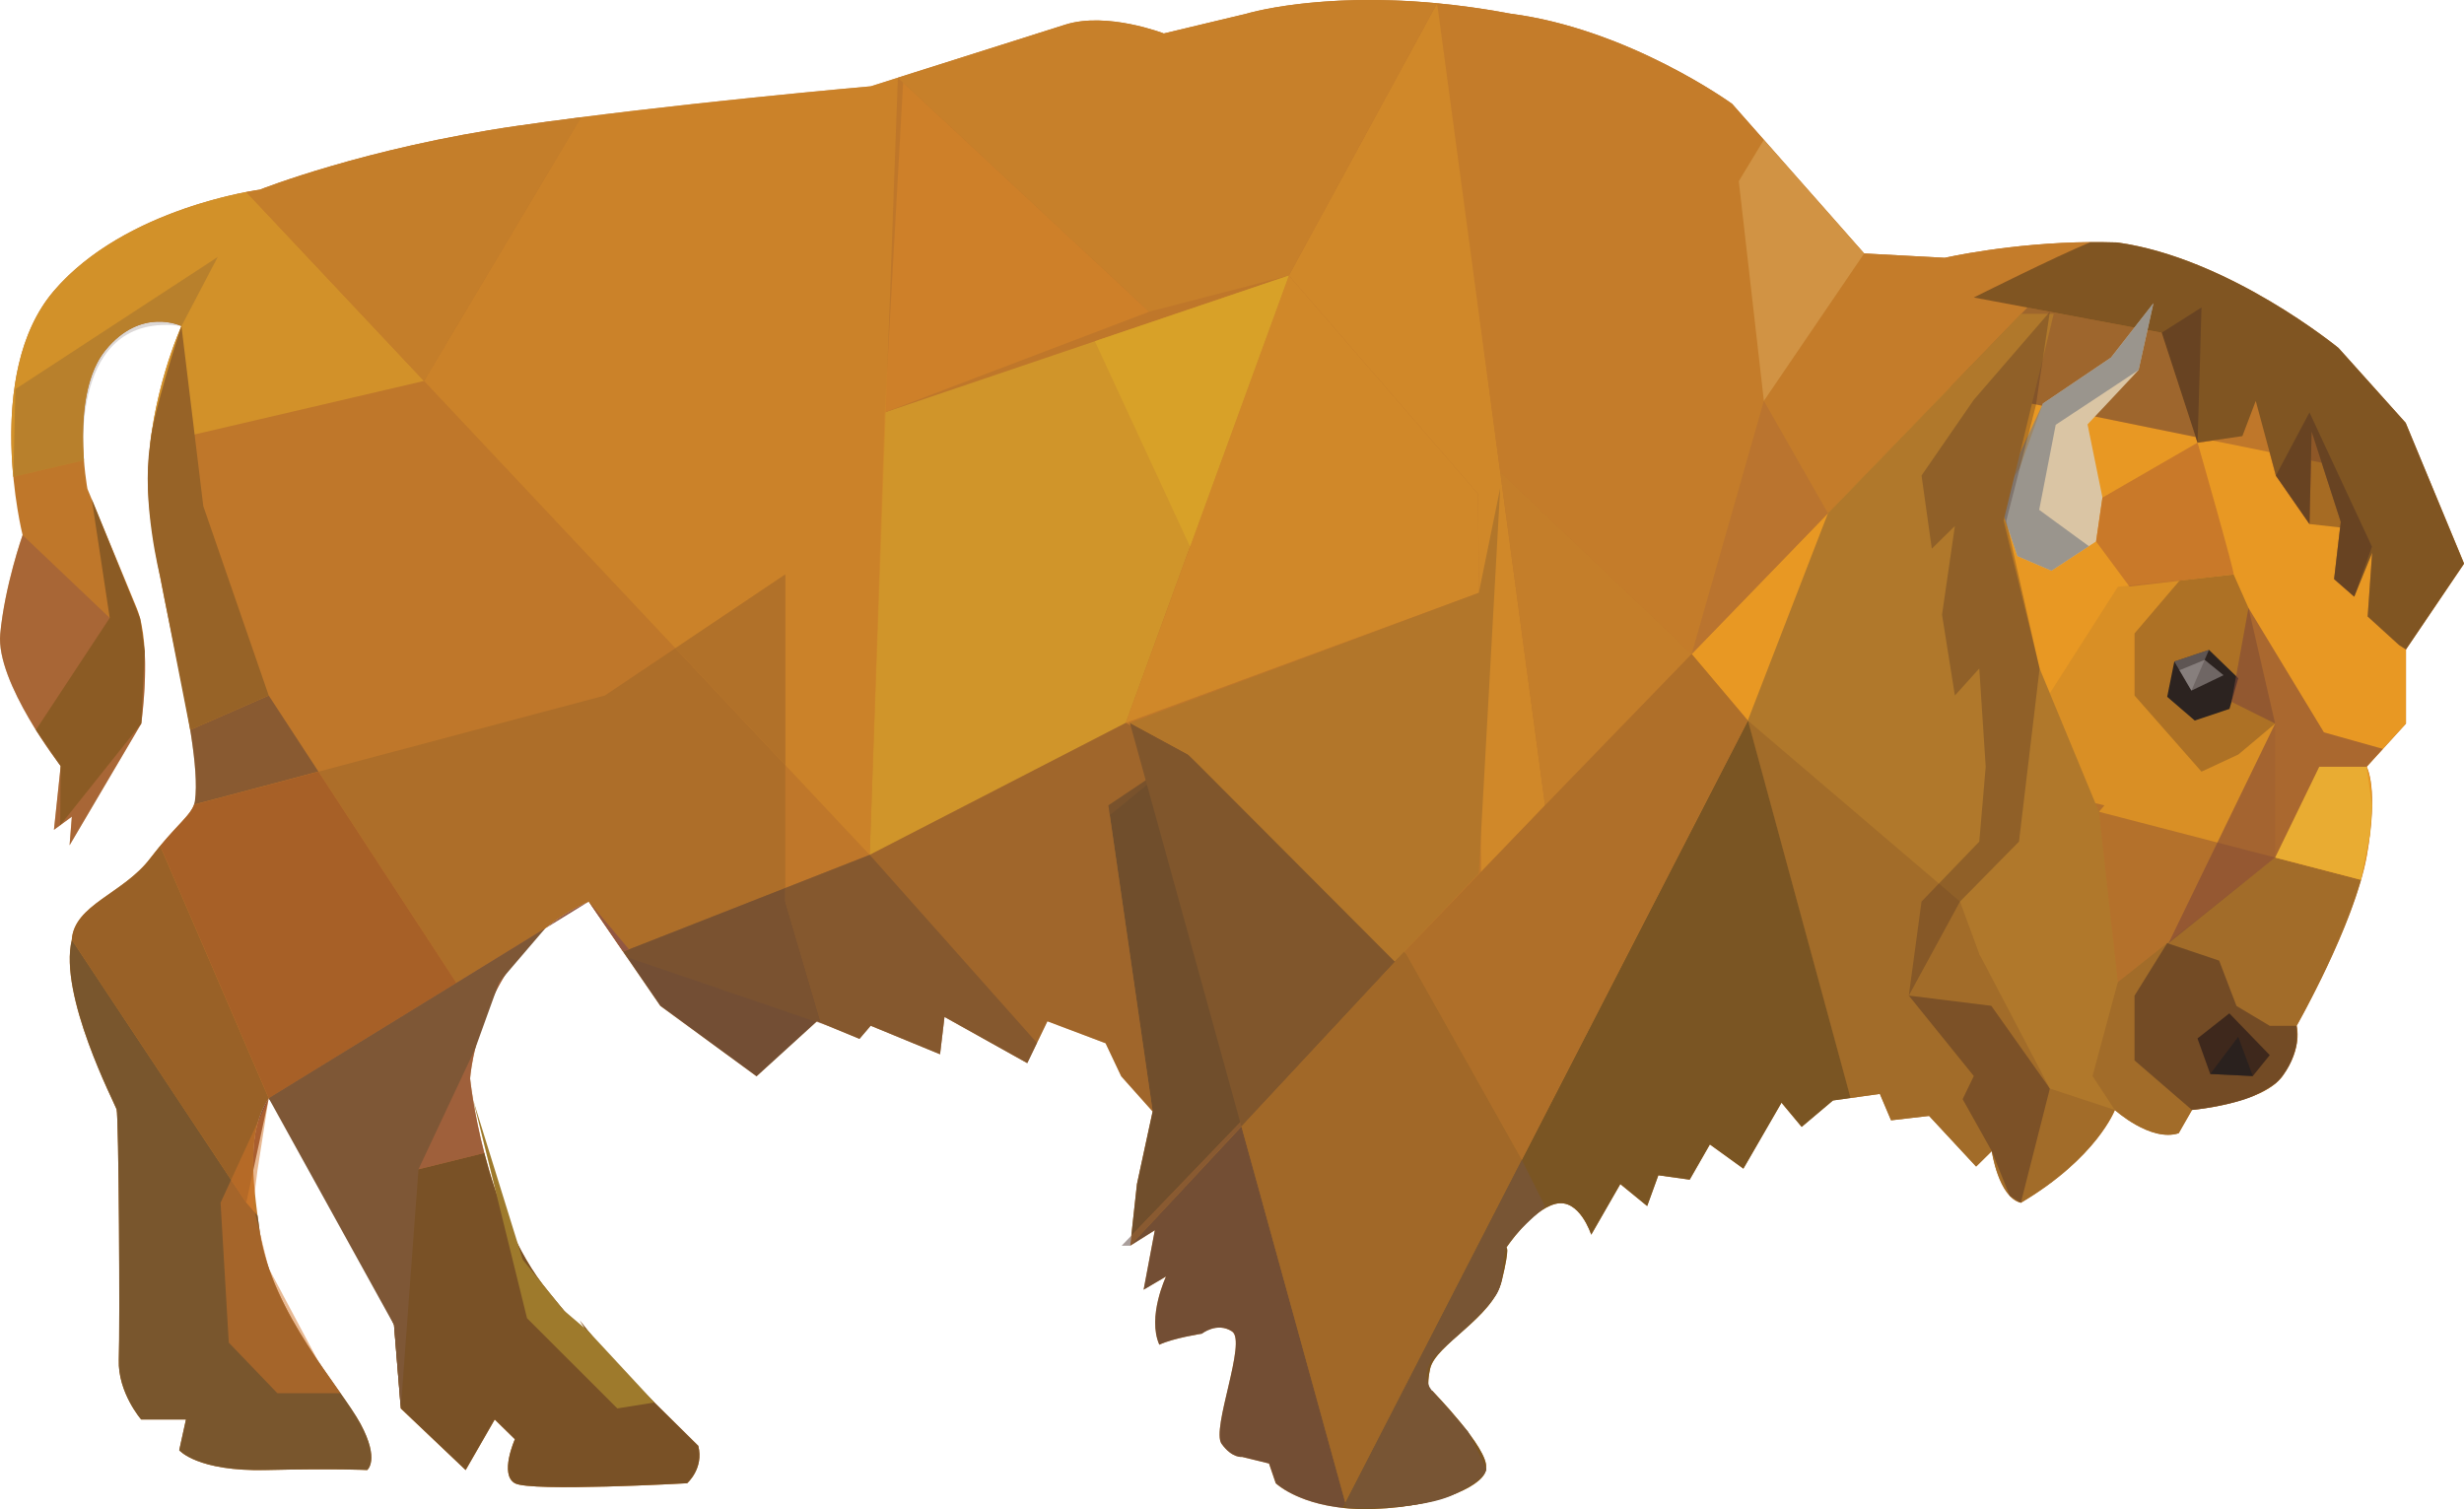 <?xml version="1.0" encoding="utf-8"?>
<!-- Generator: Adobe Illustrator 15.1.0, SVG Export Plug-In . SVG Version: 6.00 Build 0)  -->
<!DOCTYPE svg PUBLIC "-//W3C//DTD SVG 1.1//EN" "http://www.w3.org/Graphics/SVG/1.1/DTD/svg11.dtd">
<svg version="1.1" id="Layer_1" xmlns="http://www.w3.org/2000/svg" xmlns:xlink="http://www.w3.org/1999/xlink" x="0px" y="0px"
	 width="46.772px" height="28.645px" viewBox="17.679 10.828 46.772 28.645" enable-background="new 17.679 10.828 46.772 28.645"
	 xml:space="preserve">
<g>
	<path fill="#BF772A" d="M63.344,18.854l-1.274-1.42c0,0-2.082-1.712-4.205-2.004c-0.17-0.005-0.337-0.007-0.501-0.006
		c-1.518,0.012-2.77,0.298-2.77,0.298l-1.529-0.083L50.559,12.8c0,0-1.954-1.42-4.205-1.712c-3.101-0.584-5.012,0-5.012,0
		l-1.571,0.376c0,0-1.077-0.418-1.869-0.168c-0.792,0.251-3.695,1.17-3.695,1.17s-3.823,0.334-6.711,0.751
		c-2.887,0.417-4.884,1.211-4.884,1.211s-2.55,0.334-3.909,1.92c-1.36,1.587-0.595,4.636-0.595,4.636s-0.339,0.96-0.425,1.878
		c-0.084,0.919,1.148,2.506,1.148,2.506l-0.128,1.211l0.34-0.25L19,26.872l1.36-2.309c0,0,0.212-1.469-0.085-2.19
		c-0.297-0.721-0.936-2.265-0.936-2.265s-0.338-1.796,0.341-2.631c0.68-0.836,1.444-0.459,1.444-0.459s-0.596,1.294-0.637,2.839
		c-0.042,1.545,1.062,4.969,0.892,6.18c-0.042,0.259-0.34,0.418-0.851,1.087c-0.508,0.667-1.443,0.877-1.486,1.544
		c-0.254,1.044,0.807,3.091,0.85,3.216c0.042,0.126,0.065,4.13,0.042,4.753c-0.021,0.624,0.425,1.136,0.425,1.136h0.85l-0.128,0.583
		c0,0,0.34,0.408,1.657,0.376c1.316-0.031,1.911,0,1.911,0s0.244-0.187-0.127-0.877c-0.372-0.688-1.678-2.098-1.911-3.634
		c-0.149-1.063-0.245-1.93,0.169-2.547c1.274,1.671,2.378,4.303,2.378,4.303l0.129,1.586l1.231,1.169l0.552-0.96l0.383,0.375
		c0,0-0.298,0.669,0,0.836c0.297,0.167,3.269,0,3.269,0s0.322-0.28,0.212-0.71c-0.423-0.419-1.656-1.636-1.656-1.636l-0.594-0.744
		c0,0,0.636,0.96-0.595-0.543c-1.231-1.503-1.486-4.051-1.486-4.051s0.17-2.457,2.251-3.357l1.359,1.979l1.827,1.337l1.146-1.044
		l0.808,0.333l0.212-0.249l1.317,0.542l0.084-0.709l1.571,0.877l0.383-0.794l1.104,0.417l0.297,0.627l0.596,0.668l-0.297,1.378
		l-0.128,1.17l0.467-0.294l-0.213,1.129l0.426-0.251c0,0-0.362,0.763-0.128,1.295c0.265-0.126,0.808-0.209,0.808-0.209
		s0.287-0.229,0.573-0.043c0.287,0.189-0.399,1.849-0.2,2.132c0.2,0.28,0.391,0.25,0.391,0.25l0.51,0.125l0.128,0.375
		c0,0,0.553,0.535,1.868,0.487c1.317-0.049,2.146-0.487,2.125-0.779c0.052-0.366-1.021-1.462-1.021-1.462s-0.138,0.042-0.042-0.417
		s1.188-0.971,1.36-1.671c0.169-0.699,0.083-0.626,0.083-0.626s0.479-0.721,0.936-0.835c0.457-0.116,0.68,0.584,0.68,0.584
		l0.552-0.961l0.51,0.417l0.212-0.584l0.595,0.083l0.383-0.668l0.636,0.459l0.723-1.252l0.383,0.46l0.594-0.502l0.894-0.125
		l0.212,0.501l0.722-0.083l0.893,0.961l0.296-0.293c0,0,0.129,0.878,0.553,0.981c1.444-0.856,1.784-1.762,1.784-1.762
		s0.679,0.613,1.211,0.442c0.127-0.224,0.253-0.442,0.253-0.442s1.34-0.113,1.722-0.648c0.382-0.534,0.264-0.949,0.264-0.949
		s1.095-1.923,1.329-3.218c0.232-1.294,0-1.699,0-1.699l0.746-0.819v-0.802v-0.605l1.103-1.629L63.344,18.854z"/>
	<g>
		<path fill="#A26C29" d="M56.38,30.658l-1.13-1.723l2.271-2.698l-6.666-1.732l1.948,7.166l0.558-0.079l0.213,0.502l0.722-0.084
			l0.892,0.961l0.298-0.292c0,0,0.128,0.877,0.553,0.98c1.443-0.856,1.782-1.762,1.782-1.762s0.68,0.614,1.212,0.442
			c0.127-0.224,0.253-0.442,0.253-0.442s1.34-0.113,1.721-0.647c0.383-0.535,0.265-0.95,0.265-0.95s0.866-1.523,1.223-2.771
			l-1.629-0.424L56.38,30.658z"/>
	</g>
	<polygon fill="none" points="34.474,19.153 25.729,18.059 34.188,27.054 	"/>
	<polygon fill="#D0952A" points="34.474,18.656 42.144,16.058 39.049,24.549 34.188,27.054 	"/>
	<path fill="#E89823" d="M49.79,23.243l1.066,1.262l6.77,1.61l-0.104,0.122l3.344,0.868l0,0l1.628,0.423
		c0.044-0.154,0.081-0.305,0.107-0.447c0.232-1.294,0-1.698,0-1.698l0.746-0.819v-0.802v-0.605l-0.13-0.083l-0.596-0.542
		l0.085-1.211l-0.34,0.836l-0.382-0.335l0.127-1.086l-0.362-1.125l-0.203-0.041l-0.028,1.208l-0.638-0.918l-0.12-0.45l-1.078-0.219
		l-0.289,0.042l-0.035-0.108l-4.659-0.949L49.79,23.243z"/>
	<polygon fill="#1D1D1D" points="59.999,24.284 59.34,24.505 58.817,24.055 58.952,23.384 59.61,23.164 60.167,23.702 	"/>
	<path opacity="0.5" fill="#442A23" enable-background="new    " d="M59.287,31.897l-1.09-0.941v-1.229l0.62-0.997l0.986,0.332
		l0.329,0.86l0.632,0.378h0.507c0,0,0.022,0.267-0.004,0.376c-0.104,0.479-0.387,0.71-0.387,0.71s-0.326,0.253-0.748,0.354
		C59.678,31.861,59.287,31.897,59.287,31.897z"/>
	<polygon opacity="0.7" fill="#291A19" enable-background="new    " points="59.634,31.214 60.442,31.253 60.764,30.856 
		59.997,30.063 59.392,30.539 	"/>
	<polyline opacity="0.4" fill="#442A23" enable-background="new    " points="56.039,33.658 56.59,31.49 55.478,29.92 
		53.912,29.726 55.146,31.253 54.934,31.692 55.486,32.676 55.828,33.527 	"/>
	<polygon fill="#CE8029" points="39.493,16.745 34.822,12.395 34.474,18.656 	"/>
	<polyline fill="#D08829" points="44.959,10.89 42.144,16.058 45.736,20.202 45.793,27.377 47.007,26.115 46.156,19.786 
		45.018,11.141 	"/>
	<polygon fill="#D08829" points="45.75,22.081 45.736,20.202 42.144,16.058 39.049,24.549 	"/>
	<polygon fill="none" points="38.667,30.63 37.562,30.213 37.364,30.625 38.498,31.897 39.559,31.925 38.963,31.257 	"/>
	<path fill="none" d="M44.959,10.89L44.959,10.89L44.959,10.89z"/>
	<path fill="none" d="M22.567,33.905l0.955,1.105l1.435,2.923l-2.177-6.259l-0.293,1.366C22.497,33.31,22.528,33.598,22.567,33.905z
		"/>
	<path fill="none" d="M20.487,19.856c0.005-0.2,0.02-0.395,0.041-0.584l-1.254,0.292c0.026,0.323,0.066,0.543,0.066,0.543
		s0.638,1.543,0.936,2.265c0.091,0.222,0.135,0.515,0.151,0.814l0.058,0.056l0.32,1.655l0.487-0.214
		C21.043,23.143,20.455,20.993,20.487,19.856z"/>
	<path fill="#D17428" d="M56.161,16.664l1.203-1.24c-0.629,0.255-2.218,1.051-2.218,1.051L56.161,16.664z"/>
	<polygon fill="#E07E26" points="59.682,19.188 59.359,19.122 59.394,19.23 	"/>
	<polygon fill="#E9AC32" points="61.703,25.382 61.703,25.382 60.866,27.105 62.495,27.528 62.661,26.691 62.704,26.115 
		62.601,25.382 	"/>
	<polygon fill="#E07E26" points="61.518,20.775 61.546,19.568 60.76,19.407 60.88,19.856 	"/>
	<g>
		<polygon fill="#804937" points="62.495,27.528 62.495,27.528 62.495,27.528 		"/>
	</g>
	<g>
		<path fill="#925742" d="M28.855,27.941c-0.317,0.138-0.589,0.312-0.823,0.507L28.855,27.941z"/>
	</g>
	<g>
		<path fill="#925742" d="M28.855,27.941"/>
	</g>
	<g>
		<path fill="#804937" d="M22.487,33.041l0.293-1.366C22.533,32.043,22.468,32.503,22.487,33.041z"/>
	</g>
	<g opacity="0.5">
		<polygon fill="#533D37" points="39.133,34.473 39.154,34.283 38.971,34.473 38.971,34.473 		"/>
	</g>
	<polygon fill="none" points="40.156,25.15 44.294,28.935 44.294,28.935 47.007,26.115 46.156,19.786 46.156,19.786 44.959,10.89 
		44.959,10.89 42.144,16.058 39.493,16.745 34.722,12.302 34.188,27.054 37.364,30.625 37.562,30.213 38.667,30.63 38.963,31.257 
		39.559,31.925 38.718,26.115 	"/>
	<polygon fill="none" points="61.559,19.021 61.546,19.568 61.75,19.609 	"/>
	<path fill="none" d="M22.354,33.658l0.213,0.247c-0.04-0.307-0.071-0.595-0.08-0.864L22.354,33.658z"/>
	<path fill="none" d="M34.722,12.302L34.722,12.302L34.722,12.302z"/>
	<path fill="none" d="M23.724,25.475l5.435-1.445l1.339-0.898l-4.771-5.073l-5.2,1.213c-0.021,0.189-0.036,0.384-0.041,0.584
		c-0.032,1.136,0.556,3.287,0.803,4.828l1.49-0.653L23.724,25.475z"/>
	<polygon opacity="0.3" fill="#533D37" enable-background="new    " points="49.79,23.243 54.7,18.173 59.359,19.122 58.713,17.143 
		56.161,16.664 	"/>
	<path fill="none" d="M20.275,22.373c-0.297-0.721-0.936-2.265-0.936-2.265s-0.04-0.22-0.066-0.543l-1.341,0.314
		c0.062,0.65,0.176,1.106,0.176,1.106l2.317,2.202C20.41,22.888,20.366,22.595,20.275,22.373z"/>
	<polygon fill="none" points="60.498,18.437 60.244,19.105 59.682,19.188 60.76,19.407 	"/>
	<polygon fill="none" points="34.188,27.054 32.585,25.35 32.585,27.684 	"/>
	<polygon fill="none" points="56.38,30.658 60.866,27.105 57.522,26.237 55.25,28.935 	"/>
	<path fill="#C47C2A" d="M53.065,15.639L50.559,12.8c0,0-1.954-1.42-4.205-1.712c-0.496-0.094-0.961-0.157-1.395-0.198l1.196,8.896
		l3.634,3.456l6.372-6.579l-1.015-0.189c0,0,1.589-0.795,2.218-1.051c-1.518,0.012-2.77,0.298-2.77,0.298L53.065,15.639z"/>
	<path fill="#C7802A" d="M34.722,12.302L34.722,12.302l4.771,4.442l2.652-0.687l2.814-5.168c-2.268-0.215-3.617,0.198-3.617,0.198
		l-1.571,0.376c0,0-1.077-0.418-1.869-0.168C37.318,11.48,35.593,12.027,34.722,12.302L34.722,12.302L34.722,12.302z"/>
	<path opacity="0.7" fill="#D08829" enable-background="new    " d="M28.709,13.053l-2.98,5.006l0,0l4.771,5.073l2.086-1.4v3.619
		l1.602,1.705l0.534-14.753l0,0l0,0c-0.313,0.099-0.515,0.164-0.515,0.164S31.349,12.715,28.709,13.053z"/>
	<path fill="#D87627" d="M34.722,12.302L34.722,12.302L34.722,12.302z"/>
	<path fill="#D29129" d="M19.68,17.477c0.68-0.836,1.444-0.459,1.444-0.459S20.673,18,20.528,19.272l5.2-1.213l-3.374-3.587
		c-0.679,0.131-2.553,0.594-3.652,1.877c-0.833,0.973-0.868,2.498-0.771,3.53l1.341-0.313C19.228,18.968,19.237,18.02,19.68,17.477z
		"/>
	<path fill="#C47E2A" d="M28.709,13.053c-0.413,0.052-0.822,0.108-1.214,0.164c-2.887,0.417-4.884,1.211-4.884,1.211
		s-0.095,0.013-0.257,0.044l3.374,3.587l0,0L28.709,13.053z"/>
	<g>
		<polygon fill="#804937" points="62.494,27.526 60.865,27.103 60.865,27.103 		"/>
	</g>
	<g>
		<path fill="#7A5523" d="M43.165,39.45c0.18,0.02,0.377,0.028,0.598,0.02c1.317-0.049,2.146-0.486,2.124-0.778
			c0.054-0.366-1.02-1.462-1.02-1.462s-0.137,0.042-0.042-0.418c0.095-0.459,1.188-0.97,1.36-1.67
			c0.169-0.7,0.083-0.626,0.083-0.626s0.479-0.721,0.936-0.836c0.457-0.116,0.68,0.585,0.68,0.585l0.552-0.961l0.51,0.417
			l0.212-0.584l0.595,0.083l0.383-0.669l0.636,0.46l0.724-1.252l0.383,0.459l0.594-0.501l0.334-0.047l-1.948-7.165L43.165,39.45z"/>
	</g>
	<g>
		<path fill="#795126" d="M22.78,31.674c1.274,1.671,2.378,4.302,2.378,4.302l0.129,1.586l1.231,1.17l0.552-0.96l0.383,0.375
			c0,0-0.298,0.668,0,0.835c0.297,0.167,3.269,0,3.269,0s0.322-0.28,0.212-0.71c-0.423-0.419-1.656-1.636-1.656-1.636l-0.594-0.744
			c0,0,0.636,0.96-0.595-0.543c-0.627-0.766-1.001-1.803-1.216-2.636l-1.25,0.309L22.78,31.674z"/>
	</g>
	<g>
		<path fill="#79562D" d="M19.892,31.883c0.042,0.126,0.065,4.13,0.042,4.753c-0.021,0.624,0.425,1.136,0.425,1.136h0.85
			l-0.128,0.583c0,0,0.34,0.408,1.657,0.376c1.316-0.031,1.911,0,1.911,0s0.244-0.187-0.127-0.877
			c-0.372-0.688-1.678-2.098-1.911-3.634c-0.015-0.106-0.03-0.212-0.043-0.316l-0.213-0.246l-3.312-4.99
			C18.789,29.711,19.849,31.758,19.892,31.883z"/>
	</g>
	<g>
		<polygon fill="#925742" points="47.007,26.115 46.156,19.786 46.156,19.786 		"/>
	</g>
	<g>
		<polygon fill="#C47E2A" points="49.79,23.243 46.156,19.786 47.007,26.115 		"/>
	</g>
	<g>
		<path fill="#AD6E29" d="M32.585,25.35l-2.086-2.218l-1.339,0.898l-5.435,1.445l2.618,4.011l-3.562,2.188l5.251-3.227
			c0.234-0.195,0.506-0.369,0.823-0.507l0.653,0.951l3.077-1.208V25.35z"/>
	</g>
	<g>
		<polygon fill="#B17129" points="32.585,21.732 30.499,23.132 32.585,25.35 		"/>
	</g>
	<g opacity="0.7">
		<path fill="#925742" d="M28.031,28.447l-5.251,3.228l2.842,1.348l1.25-0.309c-0.208-0.802-0.27-1.415-0.27-1.415
			S26.726,29.534,28.031,28.447z"/>
	</g>
	<g>
		<path fill="#996127" d="M22.487,33.041c-0.02-0.537,0.045-0.997,0.293-1.366l-2.061-4.79c-0.059,0.072-0.122,0.151-0.191,0.24
			c-0.508,0.667-1.443,0.876-1.486,1.544l3.312,4.989L22.487,33.041z"/>
	</g>
	<g opacity="0.5">
		<path fill="#533D37" d="M22.78,24.03l-1.49,0.653c0.089,0.555,0.134,1.032,0.089,1.353c-0.004,0.022-0.011,0.043-0.019,0.064
			l2.363-0.627L22.78,24.03z"/>
	</g>
	<g>
		<path fill="#A76027" d="M23.724,25.475l-2.363,0.628c-0.067,0.192-0.287,0.356-0.641,0.781l2.061,4.79l3.562-2.188L23.724,25.475z
			"/>
	</g>
	<g>
		<polygon fill="#704E2C" points="44.294,28.935 40.156,25.15 38.718,26.115 39.559,31.925 39.261,33.303 39.154,34.283 
			44.294,28.935 		"/>
	</g>
	<g opacity="0.5">
		<polygon fill="#533D37" points="32.585,27.684 32.585,27.941 33.264,30.246 33.994,30.546 34.207,30.297 35.523,30.839 
			35.608,30.13 37.179,31.007 37.364,30.625 34.188,27.054 		"/>
	</g>
	<g opacity="0.5">
		<polygon fill="#533D37" points="39.154,34.283 39.133,34.473 44.294,28.935 		"/>
	</g>
	<g opacity="0.7">
		<polygon fill="#533D37" points="32.585,27.684 29.508,28.892 30.214,29.92 32.04,31.257 33.187,30.213 33.264,30.246 
			32.585,27.941 		"/>
	</g>
	<path opacity="0.5" fill="#925742" enable-background="new    " d="M18.831,25.369l-0.043,0.414l1.153-0.506l0.419-0.713
		c0,0,0.102-0.703,0.066-1.376l-2.317-2.202c0,0-0.339,0.96-0.425,1.879C17.599,23.782,18.831,25.369,18.831,25.369z"/>
	<polygon opacity="0.5" fill="#925742" enable-background="new    " points="18.703,26.58 19.042,26.33 19,26.872 19.94,25.277 
		18.788,25.783 	"/>
	<g opacity="0.5">
		<polygon fill="#925742" points="33.174,30.225 33.395,30.298 33.187,30.213 		"/>
	</g>
	<polygon fill="none" points="30.214,29.92 32.04,31.257 33.174,30.225 29.58,28.997 	"/>
	<path fill="none" d="M33.395,30.298L33.395,30.298L33.395,30.298z"/>
	<g opacity="0.5">
		<polygon fill="#81562C" points="40.156,25.15 39.049,24.549 34.188,27.054 29.508,28.892 29.58,28.997 33.174,30.225 
			33.187,30.213 33.395,30.298 33.395,30.298 33.395,30.298 33.994,30.546 34.207,30.297 35.523,30.839 35.608,30.13 37.179,31.007 
			37.562,30.213 38.667,30.63 38.963,31.257 39.559,31.925 38.746,26.301 		"/>
	</g>
	<g>
		<polygon fill="#7E5736" points="25.287,37.562 25.158,35.976 22.78,31.674 26.342,29.486 28.031,28.447 27.155,29.47 
			26.698,30.735 25.623,33.022 		"/>
	</g>
	<g>
		<polyline fill="#9E7A2C" points="26.66,31.704 26.708,31.897 27.683,35.85 29.397,37.562 30.102,37.449 28.855,36.105 28.38,35.7 
			27.601,34.736 		"/>
	</g>
	<g opacity="0.5">
		<polygon fill="#D17428" points="22.78,31.674 21.866,33.658 22.022,36.313 22.945,37.274 24.143,37.274 23.724,36.673 22.78,34.9 
			22.484,33.7 22.567,33.041 		"/>
	</g>
	<g opacity="0.7">
		<path fill="#533D37" d="M39.133,34.473l0.468-0.294l-0.213,1.129l0.426-0.251c0,0-0.361,0.763-0.128,1.295
			c0.265-0.126,0.808-0.209,0.808-0.209s0.287-0.229,0.573-0.043c0.287,0.189-0.399,1.849-0.2,2.132c0.2,0.28,0.391,0.25,0.391,0.25
			l0.511,0.125l0.128,0.375c0,0,0.382,0.371,1.27,0.468l0.051-0.099l-1.973-7.142L39.133,34.473z"/>
	</g>
	<g>
		<polygon fill="#AF6F29" points="46.566,32.84 50.856,24.505 49.79,23.243 47.007,26.115 44.331,28.897 44.372,28.935 		"/>
	</g>
	<g>
		<polygon fill="#80562C" points="44.331,28.897 40.233,25.15 39.126,24.549 41.243,32.209 44.294,28.935 		"/>
	</g>
	<g>
		<path fill="#785534" d="M43.214,39.353l0.028,0.097c0,0,1.428,0.069,2.083-0.278c0.656-0.347,0.561-0.48,0.561-0.48l-0.339-0.687
			l-0.681-0.775c0,0-0.324-0.339,0.16-0.766c0.482-0.427,0.868-0.795,1.042-1.043c0.175-0.249,0.113-0.669,0.199-0.905
			c0.087-0.237,0.744-0.783,0.744-0.783l-0.446-0.892L43.214,39.353z"/>
	</g>
	<g opacity="0.7">
		<polygon fill="#946226" points="44.372,28.935 44.331,28.897 44.294,28.935 41.243,32.209 43.214,39.353 46.566,32.84 		"/>
	</g>
	<path fill="#805522" d="M63.344,18.854l-1.274-1.42c0,0-2.082-1.712-4.205-2.004c-0.17-0.005-0.337-0.007-0.501-0.006
		c-0.629,0.255-2.218,1.051-2.218,1.051l3.567,0.668l0.68,2.088l0.851-0.125l0.254-0.668l0.383,1.42l0.637,0.918l0.041-1.754
		l0.553,1.712l-0.126,1.086l0.382,0.333l0.34-0.835l-0.085,1.211l0.596,0.542l0.13,0.084l1.102-1.629L63.344,18.854z"/>
	<g>
		<polygon fill="#DAC5A4" points="55.611,20.312 55.974,21.384 56.62,21.661 57.467,21.105 57.588,20.272 57.305,18.884 
			58.274,17.852 58.556,16.583 57.75,17.615 56.458,18.488 56.014,19.717 		"/>
		<polygon opacity="0.7" fill="#808184" enable-background="new    " points="58.274,17.852 56.701,18.891 56.387,20.506 
			57.33,21.195 56.62,21.661 55.974,21.384 55.611,20.312 56.458,18.488 57.75,17.615 58.556,16.583 		"/>
	</g>
	<polygon opacity="0.5" fill="#BBBDBF" enable-background="new    " points="58.952,23.384 59.277,23.937 59.61,23.164 	"/>
	<polygon opacity="0.5" fill="#F1F1F2" enable-background="new    " points="59.277,23.937 59.05,23.55 59.529,23.353 
		59.886,23.644 	"/>
	<polygon opacity="0.4" fill="#E4B86D" enable-background="new    " points="53.065,15.639 51.161,18.437 50.685,14.267 
		51.161,13.482 	"/>
	<polygon opacity="0.2" fill="#925742" enable-background="new    " points="51.161,18.437 49.79,23.243 52.378,20.57 	"/>
	<polygon opacity="0.3" fill="#442A23" enable-background="new    " points="60.36,22.367 60.866,24.563 60.167,25.15 
		59.468,25.475 58.197,24.03 58.197,22.851 59.05,21.851 60.078,21.732 	"/>
	<path opacity="0.7" fill="#804937" enable-background="new    " d="M57.577,30.658"/>
	<polygon opacity="0.4" fill="#442A23" enable-background="new    " points="59.394,19.23 59.468,16.664 58.713,17.143 	"/>
	<polygon opacity="0.4" fill="#442A23" enable-background="new    " points="60.88,19.856 61.518,18.656 61.673,18.99 
		62.704,21.205 62.367,22.153 61.985,21.82 62.099,20.84 61.518,20.775 	"/>
	<path fill="#976327" d="M22.78,24.03l-1.242-3.595l-0.415-3.418c0,0-0.554,1.671-0.596,2.255c-0.165,1.104,0.191,2.495,0.191,2.495
		l0.571,2.917L22.78,24.03z"/>
	<polygon fill="#8B5B24" points="18.36,24.684 19.762,22.557 19.421,20.303 20.339,22.568 20.426,23.187 20.36,24.563 
		18.821,26.494 18.831,25.369 	"/>
	<g>
		<polygon fill="#D8A128" points="40.269,21.205 38.462,17.305 42.144,16.058 		"/>
	</g>
	<path fill="#C97929" d="M59.394,19.23c0,0,0.716,2.499,0.684,2.502c-0.031,0.004-1.978,0.229-1.978,0.229l-0.633-0.855l0.121-0.833
		L59.394,19.23z"/>
	<polygon opacity="0.7" fill="#231F20" enable-background="new    " points="59.634,31.214 60.165,30.507 60.442,31.253 	"/>
	<g>
		<polygon fill="#B0782B" points="56.395,23.517 57.522,26.237 57.88,29.47 57.4,31.253 57.823,31.897 56.59,31.49 55.25,28.935 
			54.884,27.941 50.856,24.505 52.378,20.57 56.043,16.786 56.663,16.786 55.712,20.711 		"/>
	</g>
	<polygon opacity="0.3" fill="#442A23" enable-background="new    " points="56.59,16.745 55.146,18.417 54.154,19.854 
		54.349,21.243 54.787,20.812 54.543,22.496 54.787,24.03 55.25,23.517 55.372,25.382 55.25,26.803 54.154,27.941 53.912,29.726 
		54.884,27.941 56.004,26.803 56.395,23.517 55.762,20.716 56.325,18.519 	"/>
	<polygon opacity="0.1" fill="#533D37" enable-background="new    " points="60.078,21.732 57.88,21.966 56.59,23.986 
		57.522,26.237 57.88,29.47 60.866,27.105 60.866,24.563 60.36,22.367 	"/>
	<polyline opacity="0.6" fill="#804937" enable-background="new    " points="61.792,24.729 60.36,22.367 60.037,24.149 
		60.866,24.563 58.841,28.734 60.866,27.105 61.703,25.382 62.601,25.382 62.91,25.043 	"/>
	<polygon fill="#B2762A" points="46.156,20.092 46.113,20.303 45.75,22.081 39.126,24.549 40.233,25.15 44.155,29.082 45.75,27.404 
			"/>
	<path opacity="0.2" fill="#533D37" enable-background="new    " d="M21.124,17.017l0.688-1.311l-3.84,2.508l-0.039,1.664
		l1.341-0.313C19.273,19.565,18.967,16.726,21.124,17.017z"/>
	<g>
		<polygon fill="#925742" points="29.505,28.888 29.616,28.845 28.855,27.941 		"/>
	</g>
</g>
</svg>
